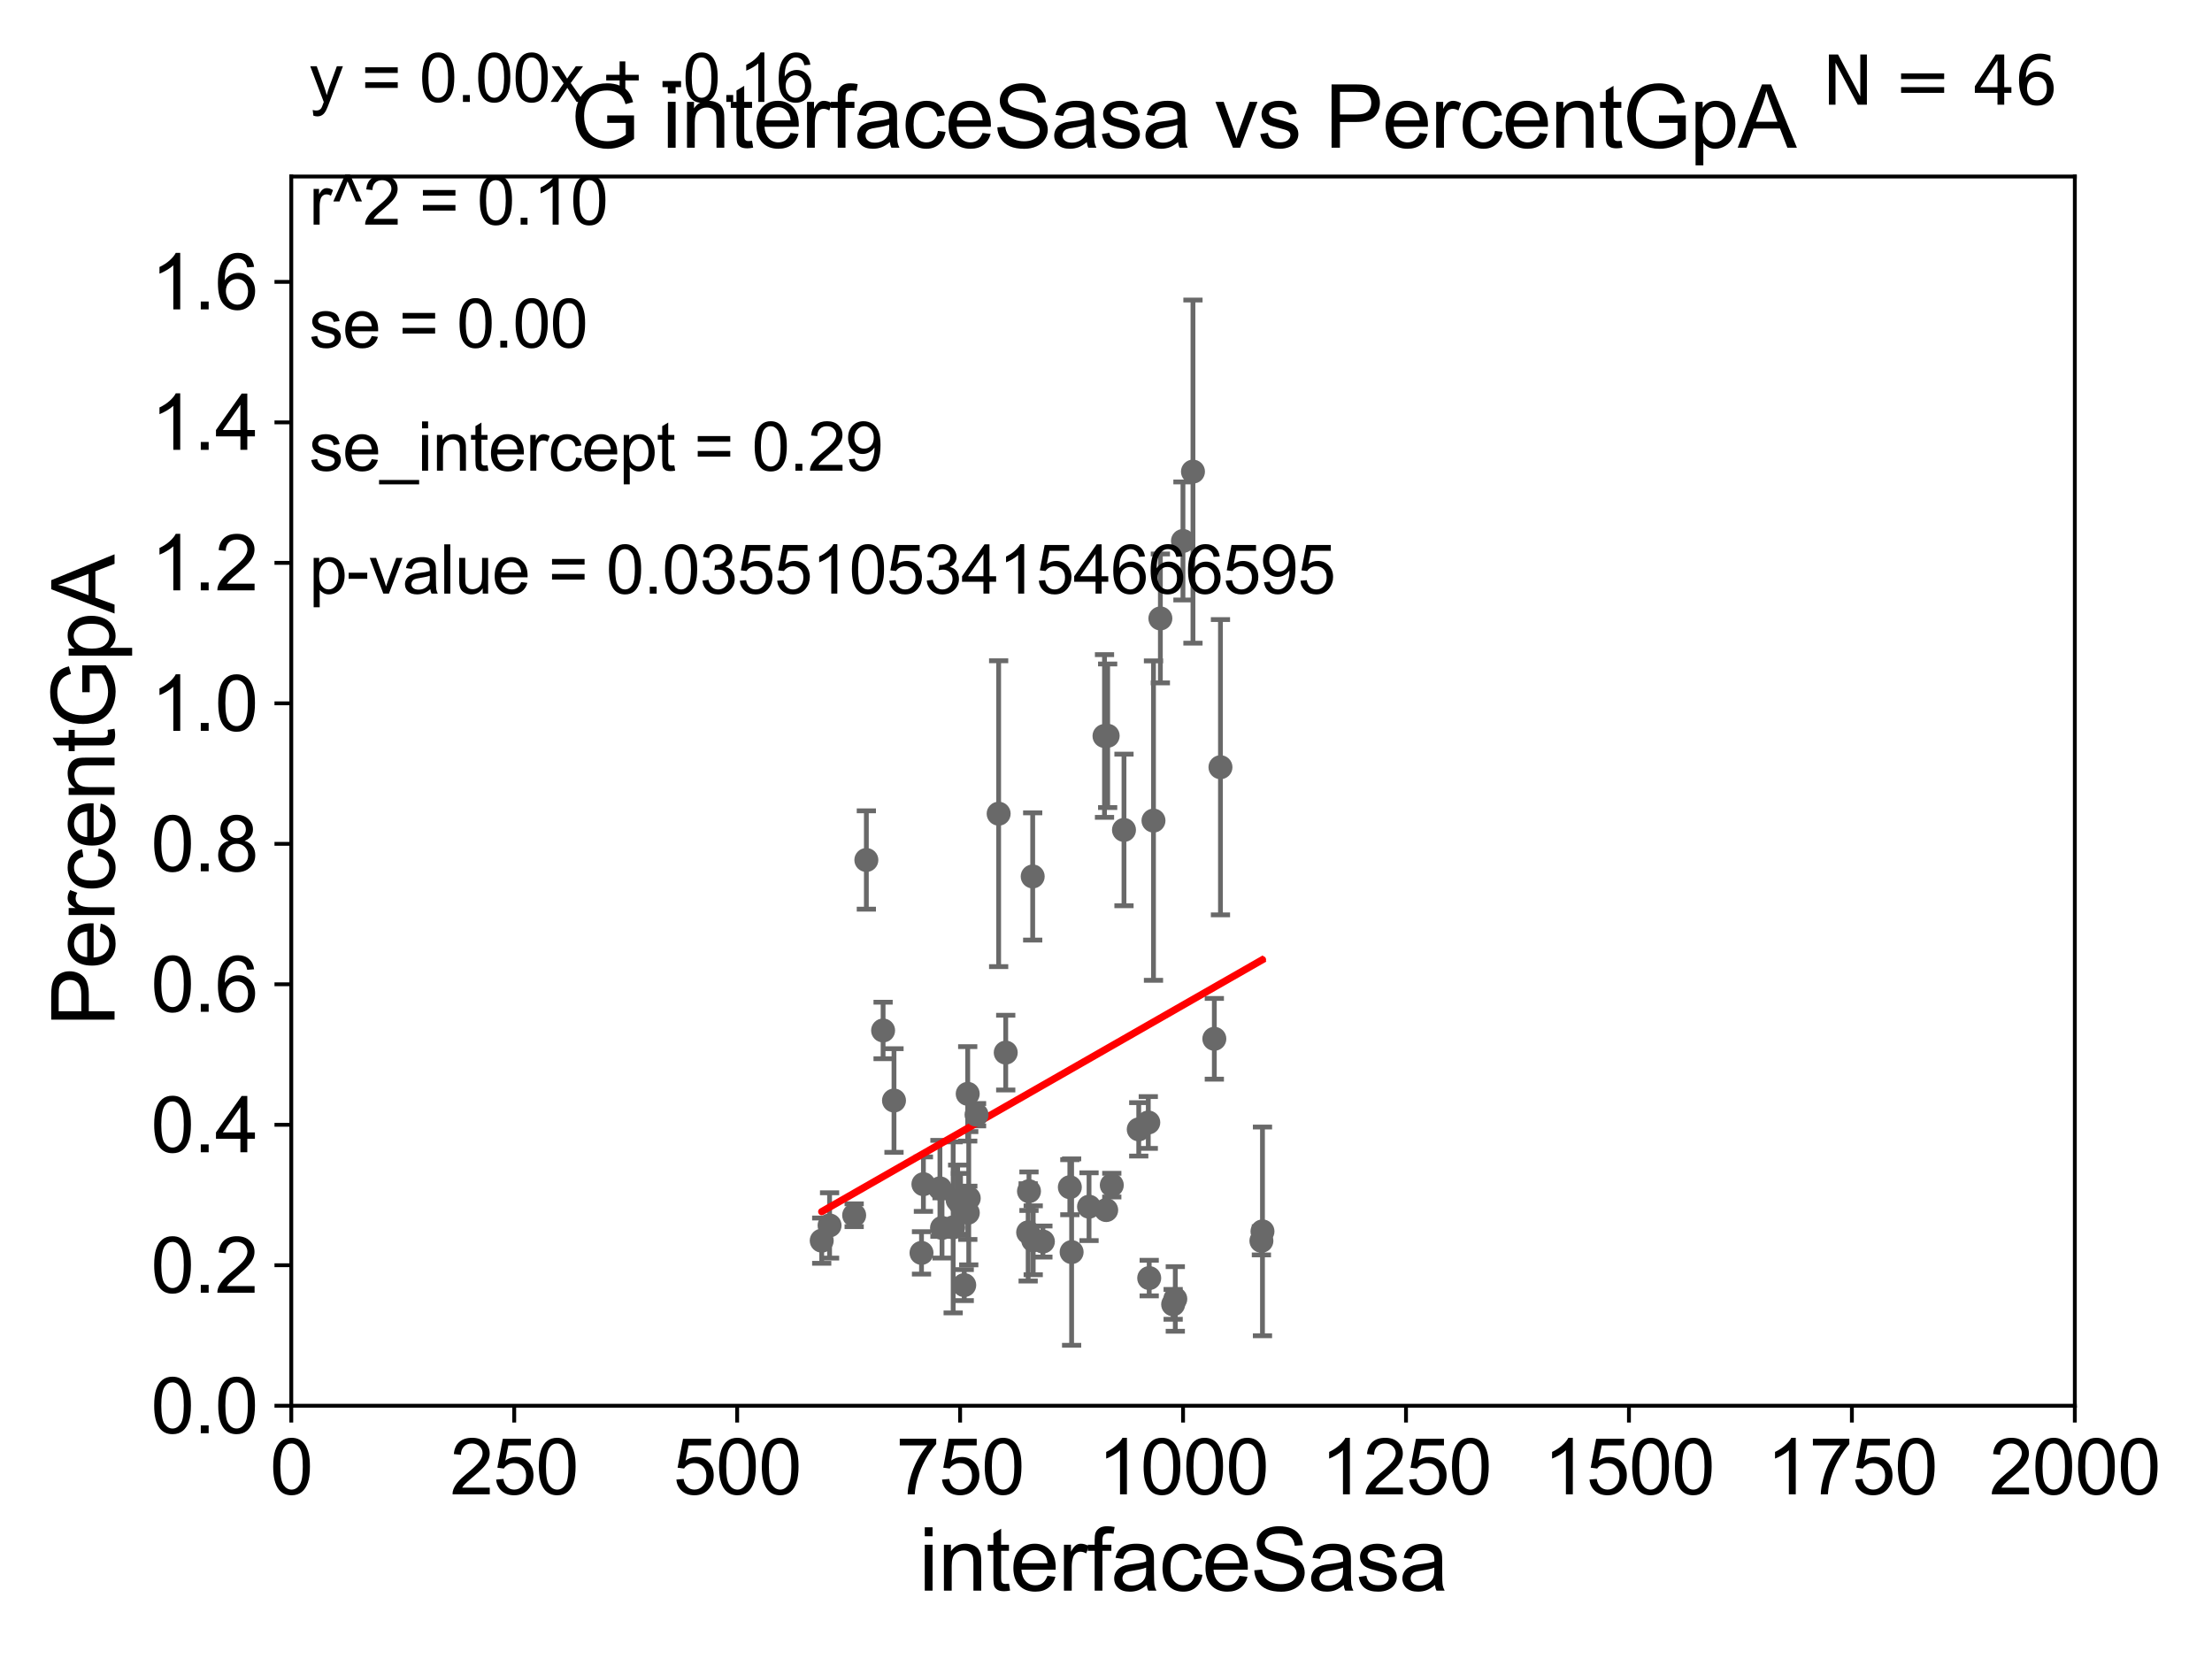 <?xml version="1.0" encoding="utf-8" standalone="no"?>
<!DOCTYPE svg PUBLIC "-//W3C//DTD SVG 1.1//EN"
  "http://www.w3.org/Graphics/SVG/1.1/DTD/svg11.dtd">
<svg xmlns:xlink="http://www.w3.org/1999/xlink" width="460.8pt" height="345.6pt" viewBox="0 0 460.8 345.6" xmlns="http://www.w3.org/2000/svg" version="1.1">
 <defs>
  <style type="text/css">*{stroke-linejoin: round; stroke-linecap: butt}</style>
 </defs>
 <g id="figure_1">
  <g id="patch_1">
   <path d="M 0 345.6 
L 460.8 345.6 
L 460.8 0 
L 0 0 
z
" style="fill: #ffffff"/>
  </g>
  <g id="axes_1">
   <g id="patch_2">
    <path d="M 60.68 292.84 
L 432.225 292.84 
L 432.225 36.775 
L 60.68 36.775 
z
" style="fill: #ffffff"/>
   </g>
   <g id="PathCollection_1">
    <defs>
     <path id="m3431f82ba5" d="M 0 1.118 
C 0.297 1.118 0.581 1 0.791 0.791 
C 1 0.581 1.118 0.297 1.118 0 
C 1.118 -0.297 1 -0.581 0.791 -0.791 
C 0.581 -1 0.297 -1.118 0 -1.118 
C -0.297 -1.118 -0.581 -1 -0.791 -0.791 
C -1 -0.581 -1.118 -0.297 -1.118 0 
C -1.118 0.297 -1 0.581 -0.791 0.791 
C -0.581 1 -0.297 1.118 0 1.118 
z
" style="stroke: #696969"/>
    </defs>
    <g clip-path="url(#pcb3e2bc72f)">
     <use xlink:href="#m3431f82ba5" x="262.774" y="258.487" style="fill: #696969; stroke: #696969"/>
     <use xlink:href="#m3431f82ba5" x="191.967" y="261.002" style="fill: #696969; stroke: #696969"/>
     <use xlink:href="#m3431f82ba5" x="240.292" y="170.946" style="fill: #696969; stroke: #696969"/>
     <use xlink:href="#m3431f82ba5" x="183.966" y="214.664" style="fill: #696969; stroke: #696969"/>
     <use xlink:href="#m3431f82ba5" x="244.39" y="271.722" style="fill: #696969; stroke: #696969"/>
     <use xlink:href="#m3431f82ba5" x="209.512" y="219.277" style="fill: #696969; stroke: #696969"/>
     <use xlink:href="#m3431f82ba5" x="186.236" y="229.259" style="fill: #696969; stroke: #696969"/>
     <use xlink:href="#m3431f82ba5" x="262.997" y="256.522" style="fill: #696969; stroke: #696969"/>
     <use xlink:href="#m3431f82ba5" x="246.432" y="112.694" style="fill: #696969; stroke: #696969"/>
     <use xlink:href="#m3431f82ba5" x="196.242" y="255.803" style="fill: #696969; stroke: #696969"/>
     <use xlink:href="#m3431f82ba5" x="214.357" y="248.15" style="fill: #696969; stroke: #696969"/>
     <use xlink:href="#m3431f82ba5" x="237.221" y="235.267" style="fill: #696969; stroke: #696969"/>
     <use xlink:href="#m3431f82ba5" x="234.147" y="172.893" style="fill: #696969; stroke: #696969"/>
     <use xlink:href="#m3431f82ba5" x="198.562" y="255.685" style="fill: #696969; stroke: #696969"/>
     <use xlink:href="#m3431f82ba5" x="201.592" y="227.866" style="fill: #696969; stroke: #696969"/>
     <use xlink:href="#m3431f82ba5" x="222.867" y="247.319" style="fill: #696969; stroke: #696969"/>
     <use xlink:href="#m3431f82ba5" x="231.607" y="246.885" style="fill: #696969; stroke: #696969"/>
     <use xlink:href="#m3431f82ba5" x="254.244" y="159.824" style="fill: #696969; stroke: #696969"/>
     <use xlink:href="#m3431f82ba5" x="201.808" y="249.613" style="fill: #696969; stroke: #696969"/>
     <use xlink:href="#m3431f82ba5" x="200.868" y="267.707" style="fill: #696969; stroke: #696969"/>
     <use xlink:href="#m3431f82ba5" x="192.363" y="246.685" style="fill: #696969; stroke: #696969"/>
     <use xlink:href="#m3431f82ba5" x="203.433" y="232.212" style="fill: #696969; stroke: #696969"/>
     <use xlink:href="#m3431f82ba5" x="208.038" y="169.507" style="fill: #696969; stroke: #696969"/>
     <use xlink:href="#m3431f82ba5" x="195.807" y="247.556" style="fill: #696969; stroke: #696969"/>
     <use xlink:href="#m3431f82ba5" x="177.938" y="253.157" style="fill: #696969; stroke: #696969"/>
     <use xlink:href="#m3431f82ba5" x="172.816" y="255.283" style="fill: #696969; stroke: #696969"/>
     <use xlink:href="#m3431f82ba5" x="230.441" y="252.081" style="fill: #696969; stroke: #696969"/>
     <use xlink:href="#m3431f82ba5" x="199.497" y="250.009" style="fill: #696969; stroke: #696969"/>
     <use xlink:href="#m3431f82ba5" x="201.611" y="252.65" style="fill: #696969; stroke: #696969"/>
     <use xlink:href="#m3431f82ba5" x="230.088" y="153.321" style="fill: #696969; stroke: #696969"/>
     <use xlink:href="#m3431f82ba5" x="239.209" y="233.836" style="fill: #696969; stroke: #696969"/>
     <use xlink:href="#m3431f82ba5" x="171.179" y="258.452" style="fill: #696969; stroke: #696969"/>
     <use xlink:href="#m3431f82ba5" x="226.867" y="251.376" style="fill: #696969; stroke: #696969"/>
     <use xlink:href="#m3431f82ba5" x="244.836" y="270.59" style="fill: #696969; stroke: #696969"/>
     <use xlink:href="#m3431f82ba5" x="215.129" y="182.58" style="fill: #696969; stroke: #696969"/>
     <use xlink:href="#m3431f82ba5" x="230.745" y="153.276" style="fill: #696969; stroke: #696969"/>
     <use xlink:href="#m3431f82ba5" x="223.238" y="260.834" style="fill: #696969; stroke: #696969"/>
     <use xlink:href="#m3431f82ba5" x="180.477" y="179.153" style="fill: #696969; stroke: #696969"/>
     <use xlink:href="#m3431f82ba5" x="214.184" y="256.723" style="fill: #696969; stroke: #696969"/>
     <use xlink:href="#m3431f82ba5" x="217.253" y="258.634" style="fill: #696969; stroke: #696969"/>
     <use xlink:href="#m3431f82ba5" x="200.093" y="250.776" style="fill: #696969; stroke: #696969"/>
     <use xlink:href="#m3431f82ba5" x="239.401" y="266.248" style="fill: #696969; stroke: #696969"/>
     <use xlink:href="#m3431f82ba5" x="252.968" y="216.4" style="fill: #696969; stroke: #696969"/>
     <use xlink:href="#m3431f82ba5" x="215.237" y="258.374" style="fill: #696969; stroke: #696969"/>
     <use xlink:href="#m3431f82ba5" x="248.516" y="98.244" style="fill: #696969; stroke: #696969"/>
     <use xlink:href="#m3431f82ba5" x="241.726" y="128.83" style="fill: #696969; stroke: #696969"/>
    </g>
   </g>
   <g id="matplotlib.axis_1">
    <g id="xtick_1">
     <g id="line2d_1">
      <defs>
       <path id="m16a7e435d5" d="M 0 0 
L 0 3.5 
" style="stroke: #000000; stroke-width: 0.8"/>
      </defs>
      <g>
       <use xlink:href="#m16a7e435d5" x="60.68" y="292.84" style="stroke: #000000; stroke-width: 0.8"/>
      </g>
     </g>
     <g id="text_1">
      <!-- 0 -->
      <g transform="translate(56.231 311.293)scale(0.16 -0.16)">
       <defs>
        <path id="ArialMT-30" d="M 266 2259 
Q 266 3072 433 3567 
Q 600 4063 929 4331 
Q 1259 4600 1759 4600 
Q 2128 4600 2406 4451 
Q 2684 4303 2865 4023 
Q 3047 3744 3150 3342 
Q 3253 2941 3253 2259 
Q 3253 1453 3087 958 
Q 2922 463 2592 192 
Q 2263 -78 1759 -78 
Q 1097 -78 719 397 
Q 266 969 266 2259 
z
M 844 2259 
Q 844 1131 1108 757 
Q 1372 384 1759 384 
Q 2147 384 2411 759 
Q 2675 1134 2675 2259 
Q 2675 3391 2411 3762 
Q 2147 4134 1753 4134 
Q 1366 4134 1134 3806 
Q 844 3388 844 2259 
z
" transform="scale(0.016)"/>
       </defs>
       <use xlink:href="#ArialMT-30"/>
      </g>
     </g>
    </g>
    <g id="xtick_2">
     <g id="line2d_2">
      <g>
       <use xlink:href="#m16a7e435d5" x="107.123" y="292.84" style="stroke: #000000; stroke-width: 0.8"/>
      </g>
     </g>
     <g id="text_2">
      <!-- 250 -->
      <g transform="translate(93.777 311.293)scale(0.16 -0.16)">
       <defs>
        <path id="ArialMT-32" d="M 3222 541 
L 3222 0 
L 194 0 
Q 188 203 259 391 
Q 375 700 629 1000 
Q 884 1300 1366 1694 
Q 2113 2306 2375 2664 
Q 2638 3022 2638 3341 
Q 2638 3675 2398 3904 
Q 2159 4134 1775 4134 
Q 1369 4134 1125 3890 
Q 881 3647 878 3216 
L 300 3275 
Q 359 3922 746 4261 
Q 1134 4600 1788 4600 
Q 2447 4600 2831 4234 
Q 3216 3869 3216 3328 
Q 3216 3053 3103 2787 
Q 2991 2522 2730 2228 
Q 2469 1934 1863 1422 
Q 1356 997 1212 845 
Q 1069 694 975 541 
L 3222 541 
z
" transform="scale(0.016)"/>
        <path id="ArialMT-35" d="M 266 1200 
L 856 1250 
Q 922 819 1161 601 
Q 1400 384 1738 384 
Q 2144 384 2425 690 
Q 2706 997 2706 1503 
Q 2706 1984 2436 2262 
Q 2166 2541 1728 2541 
Q 1456 2541 1237 2417 
Q 1019 2294 894 2097 
L 366 2166 
L 809 4519 
L 3088 4519 
L 3088 3981 
L 1259 3981 
L 1013 2750 
Q 1425 3038 1878 3038 
Q 2478 3038 2890 2622 
Q 3303 2206 3303 1553 
Q 3303 931 2941 478 
Q 2500 -78 1738 -78 
Q 1113 -78 717 272 
Q 322 622 266 1200 
z
" transform="scale(0.016)"/>
       </defs>
       <use xlink:href="#ArialMT-32"/>
       <use xlink:href="#ArialMT-35" x="55.615"/>
       <use xlink:href="#ArialMT-30" x="111.23"/>
      </g>
     </g>
    </g>
    <g id="xtick_3">
     <g id="line2d_3">
      <g>
       <use xlink:href="#m16a7e435d5" x="153.566" y="292.84" style="stroke: #000000; stroke-width: 0.8"/>
      </g>
     </g>
     <g id="text_3">
      <!-- 500 -->
      <g transform="translate(140.22 311.293)scale(0.16 -0.16)">
       <use xlink:href="#ArialMT-35"/>
       <use xlink:href="#ArialMT-30" x="55.615"/>
       <use xlink:href="#ArialMT-30" x="111.23"/>
      </g>
     </g>
    </g>
    <g id="xtick_4">
     <g id="line2d_4">
      <g>
       <use xlink:href="#m16a7e435d5" x="200.009" y="292.84" style="stroke: #000000; stroke-width: 0.8"/>
      </g>
     </g>
     <g id="text_4">
      <!-- 750 -->
      <g transform="translate(186.663 311.293)scale(0.16 -0.16)">
       <defs>
        <path id="ArialMT-37" d="M 303 3981 
L 303 4522 
L 3269 4522 
L 3269 4084 
Q 2831 3619 2401 2847 
Q 1972 2075 1738 1259 
Q 1569 684 1522 0 
L 944 0 
Q 953 541 1156 1306 
Q 1359 2072 1739 2783 
Q 2119 3494 2547 3981 
L 303 3981 
z
" transform="scale(0.016)"/>
       </defs>
       <use xlink:href="#ArialMT-37"/>
       <use xlink:href="#ArialMT-35" x="55.615"/>
       <use xlink:href="#ArialMT-30" x="111.23"/>
      </g>
     </g>
    </g>
    <g id="xtick_5">
     <g id="line2d_5">
      <g>
       <use xlink:href="#m16a7e435d5" x="246.452" y="292.84" style="stroke: #000000; stroke-width: 0.8"/>
      </g>
     </g>
     <g id="text_5">
      <!-- 1000 -->
      <g transform="translate(228.657 311.293)scale(0.16 -0.16)">
       <defs>
        <path id="ArialMT-31" d="M 2384 0 
L 1822 0 
L 1822 3584 
Q 1619 3391 1289 3197 
Q 959 3003 697 2906 
L 697 3450 
Q 1169 3672 1522 3987 
Q 1875 4303 2022 4600 
L 2384 4600 
L 2384 0 
z
" transform="scale(0.016)"/>
       </defs>
       <use xlink:href="#ArialMT-31"/>
       <use xlink:href="#ArialMT-30" x="55.615"/>
       <use xlink:href="#ArialMT-30" x="111.23"/>
       <use xlink:href="#ArialMT-30" x="166.846"/>
      </g>
     </g>
    </g>
    <g id="xtick_6">
     <g id="line2d_6">
      <g>
       <use xlink:href="#m16a7e435d5" x="292.896" y="292.84" style="stroke: #000000; stroke-width: 0.8"/>
      </g>
     </g>
     <g id="text_6">
      <!-- 1250 -->
      <g transform="translate(275.101 311.293)scale(0.16 -0.16)">
       <use xlink:href="#ArialMT-31"/>
       <use xlink:href="#ArialMT-32" x="55.615"/>
       <use xlink:href="#ArialMT-35" x="111.23"/>
       <use xlink:href="#ArialMT-30" x="166.846"/>
      </g>
     </g>
    </g>
    <g id="xtick_7">
     <g id="line2d_7">
      <g>
       <use xlink:href="#m16a7e435d5" x="339.339" y="292.84" style="stroke: #000000; stroke-width: 0.8"/>
      </g>
     </g>
     <g id="text_7">
      <!-- 1500 -->
      <g transform="translate(321.544 311.293)scale(0.16 -0.16)">
       <use xlink:href="#ArialMT-31"/>
       <use xlink:href="#ArialMT-35" x="55.615"/>
       <use xlink:href="#ArialMT-30" x="111.23"/>
       <use xlink:href="#ArialMT-30" x="166.846"/>
      </g>
     </g>
    </g>
    <g id="xtick_8">
     <g id="line2d_8">
      <g>
       <use xlink:href="#m16a7e435d5" x="385.782" y="292.84" style="stroke: #000000; stroke-width: 0.8"/>
      </g>
     </g>
     <g id="text_8">
      <!-- 1750 -->
      <g transform="translate(367.987 311.293)scale(0.16 -0.16)">
       <use xlink:href="#ArialMT-31"/>
       <use xlink:href="#ArialMT-37" x="55.615"/>
       <use xlink:href="#ArialMT-35" x="111.23"/>
       <use xlink:href="#ArialMT-30" x="166.846"/>
      </g>
     </g>
    </g>
    <g id="xtick_9">
     <g id="line2d_9">
      <g>
       <use xlink:href="#m16a7e435d5" x="432.225" y="292.84" style="stroke: #000000; stroke-width: 0.8"/>
      </g>
     </g>
     <g id="text_9">
      <!-- 2000 -->
      <g transform="translate(414.43 311.293)scale(0.16 -0.16)">
       <use xlink:href="#ArialMT-32"/>
       <use xlink:href="#ArialMT-30" x="55.615"/>
       <use xlink:href="#ArialMT-30" x="111.23"/>
       <use xlink:href="#ArialMT-30" x="166.846"/>
      </g>
     </g>
    </g>
    <g id="text_10">
     <!-- interfaceSasa -->
     <g transform="translate(191.423 331.357)scale(0.18 -0.18)">
      <defs>
       <path id="ArialMT-69" d="M 425 3934 
L 425 4581 
L 988 4581 
L 988 3934 
L 425 3934 
z
M 425 0 
L 425 3319 
L 988 3319 
L 988 0 
L 425 0 
z
" transform="scale(0.016)"/>
       <path id="ArialMT-6e" d="M 422 0 
L 422 3319 
L 928 3319 
L 928 2847 
Q 1294 3394 1984 3394 
Q 2284 3394 2536 3286 
Q 2788 3178 2913 3003 
Q 3038 2828 3088 2588 
Q 3119 2431 3119 2041 
L 3119 0 
L 2556 0 
L 2556 2019 
Q 2556 2363 2490 2533 
Q 2425 2703 2258 2804 
Q 2091 2906 1866 2906 
Q 1506 2906 1245 2678 
Q 984 2450 984 1813 
L 984 0 
L 422 0 
z
" transform="scale(0.016)"/>
       <path id="ArialMT-74" d="M 1650 503 
L 1731 6 
Q 1494 -44 1306 -44 
Q 1000 -44 831 53 
Q 663 150 594 308 
Q 525 466 525 972 
L 525 2881 
L 113 2881 
L 113 3319 
L 525 3319 
L 525 4141 
L 1084 4478 
L 1084 3319 
L 1650 3319 
L 1650 2881 
L 1084 2881 
L 1084 941 
Q 1084 700 1114 631 
Q 1144 563 1211 522 
Q 1278 481 1403 481 
Q 1497 481 1650 503 
z
" transform="scale(0.016)"/>
       <path id="ArialMT-65" d="M 2694 1069 
L 3275 997 
Q 3138 488 2766 206 
Q 2394 -75 1816 -75 
Q 1088 -75 661 373 
Q 234 822 234 1631 
Q 234 2469 665 2931 
Q 1097 3394 1784 3394 
Q 2450 3394 2872 2941 
Q 3294 2488 3294 1666 
Q 3294 1616 3291 1516 
L 816 1516 
Q 847 969 1125 678 
Q 1403 388 1819 388 
Q 2128 388 2347 550 
Q 2566 713 2694 1069 
z
M 847 1978 
L 2700 1978 
Q 2663 2397 2488 2606 
Q 2219 2931 1791 2931 
Q 1403 2931 1139 2672 
Q 875 2413 847 1978 
z
" transform="scale(0.016)"/>
       <path id="ArialMT-72" d="M 416 0 
L 416 3319 
L 922 3319 
L 922 2816 
Q 1116 3169 1280 3281 
Q 1444 3394 1641 3394 
Q 1925 3394 2219 3213 
L 2025 2691 
Q 1819 2813 1613 2813 
Q 1428 2813 1281 2702 
Q 1134 2591 1072 2394 
Q 978 2094 978 1738 
L 978 0 
L 416 0 
z
" transform="scale(0.016)"/>
       <path id="ArialMT-66" d="M 556 0 
L 556 2881 
L 59 2881 
L 59 3319 
L 556 3319 
L 556 3672 
Q 556 4006 616 4169 
Q 697 4388 901 4523 
Q 1106 4659 1475 4659 
Q 1713 4659 2000 4603 
L 1916 4113 
Q 1741 4144 1584 4144 
Q 1328 4144 1222 4034 
Q 1116 3925 1116 3625 
L 1116 3319 
L 1763 3319 
L 1763 2881 
L 1116 2881 
L 1116 0 
L 556 0 
z
" transform="scale(0.016)"/>
       <path id="ArialMT-61" d="M 2588 409 
Q 2275 144 1986 34 
Q 1697 -75 1366 -75 
Q 819 -75 525 192 
Q 231 459 231 875 
Q 231 1119 342 1320 
Q 453 1522 633 1644 
Q 813 1766 1038 1828 
Q 1203 1872 1538 1913 
Q 2219 1994 2541 2106 
Q 2544 2222 2544 2253 
Q 2544 2597 2384 2738 
Q 2169 2928 1744 2928 
Q 1347 2928 1158 2789 
Q 969 2650 878 2297 
L 328 2372 
Q 403 2725 575 2942 
Q 747 3159 1072 3276 
Q 1397 3394 1825 3394 
Q 2250 3394 2515 3294 
Q 2781 3194 2906 3042 
Q 3031 2891 3081 2659 
Q 3109 2516 3109 2141 
L 3109 1391 
Q 3109 606 3145 398 
Q 3181 191 3288 0 
L 2700 0 
Q 2613 175 2588 409 
z
M 2541 1666 
Q 2234 1541 1622 1453 
Q 1275 1403 1131 1340 
Q 988 1278 909 1158 
Q 831 1038 831 891 
Q 831 666 1001 516 
Q 1172 366 1500 366 
Q 1825 366 2078 508 
Q 2331 650 2450 897 
Q 2541 1088 2541 1459 
L 2541 1666 
z
" transform="scale(0.016)"/>
       <path id="ArialMT-63" d="M 2588 1216 
L 3141 1144 
Q 3050 572 2676 248 
Q 2303 -75 1759 -75 
Q 1078 -75 664 370 
Q 250 816 250 1647 
Q 250 2184 428 2587 
Q 606 2991 970 3192 
Q 1334 3394 1763 3394 
Q 2303 3394 2647 3120 
Q 2991 2847 3088 2344 
L 2541 2259 
Q 2463 2594 2264 2762 
Q 2066 2931 1784 2931 
Q 1359 2931 1093 2626 
Q 828 2322 828 1663 
Q 828 994 1084 691 
Q 1341 388 1753 388 
Q 2084 388 2306 591 
Q 2528 794 2588 1216 
z
" transform="scale(0.016)"/>
       <path id="ArialMT-53" d="M 288 1472 
L 859 1522 
Q 900 1178 1048 958 
Q 1197 738 1509 602 
Q 1822 466 2213 466 
Q 2559 466 2825 569 
Q 3091 672 3220 851 
Q 3350 1031 3350 1244 
Q 3350 1459 3225 1620 
Q 3100 1781 2813 1891 
Q 2628 1963 1997 2114 
Q 1366 2266 1113 2400 
Q 784 2572 623 2826 
Q 463 3081 463 3397 
Q 463 3744 659 4045 
Q 856 4347 1234 4503 
Q 1613 4659 2075 4659 
Q 2584 4659 2973 4495 
Q 3363 4331 3572 4012 
Q 3781 3694 3797 3291 
L 3216 3247 
Q 3169 3681 2898 3903 
Q 2628 4125 2100 4125 
Q 1550 4125 1298 3923 
Q 1047 3722 1047 3438 
Q 1047 3191 1225 3031 
Q 1400 2872 2139 2705 
Q 2878 2538 3153 2413 
Q 3553 2228 3743 1945 
Q 3934 1663 3934 1294 
Q 3934 928 3725 604 
Q 3516 281 3123 101 
Q 2731 -78 2241 -78 
Q 1619 -78 1198 103 
Q 778 284 539 648 
Q 300 1013 288 1472 
z
" transform="scale(0.016)"/>
       <path id="ArialMT-73" d="M 197 991 
L 753 1078 
Q 800 744 1014 566 
Q 1228 388 1613 388 
Q 2000 388 2187 545 
Q 2375 703 2375 916 
Q 2375 1106 2209 1216 
Q 2094 1291 1634 1406 
Q 1016 1563 777 1677 
Q 538 1791 414 1992 
Q 291 2194 291 2438 
Q 291 2659 392 2848 
Q 494 3038 669 3163 
Q 800 3259 1026 3326 
Q 1253 3394 1513 3394 
Q 1903 3394 2198 3281 
Q 2494 3169 2634 2976 
Q 2775 2784 2828 2463 
L 2278 2388 
Q 2241 2644 2061 2787 
Q 1881 2931 1553 2931 
Q 1166 2931 1000 2803 
Q 834 2675 834 2503 
Q 834 2394 903 2306 
Q 972 2216 1119 2156 
Q 1203 2125 1616 2013 
Q 2213 1853 2448 1751 
Q 2684 1650 2818 1456 
Q 2953 1263 2953 975 
Q 2953 694 2789 445 
Q 2625 197 2315 61 
Q 2006 -75 1616 -75 
Q 969 -75 630 194 
Q 291 463 197 991 
z
" transform="scale(0.016)"/>
      </defs>
      <use xlink:href="#ArialMT-69"/>
      <use xlink:href="#ArialMT-6e" x="22.217"/>
      <use xlink:href="#ArialMT-74" x="77.832"/>
      <use xlink:href="#ArialMT-65" x="105.615"/>
      <use xlink:href="#ArialMT-72" x="161.23"/>
      <use xlink:href="#ArialMT-66" x="194.531"/>
      <use xlink:href="#ArialMT-61" x="222.314"/>
      <use xlink:href="#ArialMT-63" x="277.93"/>
      <use xlink:href="#ArialMT-65" x="327.93"/>
      <use xlink:href="#ArialMT-53" x="383.545"/>
      <use xlink:href="#ArialMT-61" x="450.244"/>
      <use xlink:href="#ArialMT-73" x="505.859"/>
      <use xlink:href="#ArialMT-61" x="555.859"/>
     </g>
    </g>
   </g>
   <g id="matplotlib.axis_2">
    <g id="ytick_1">
     <g id="line2d_10">
      <defs>
       <path id="m4d44d466fb" d="M 0 0 
L -3.5 0 
" style="stroke: #000000; stroke-width: 0.8"/>
      </defs>
      <g>
       <use xlink:href="#m4d44d466fb" x="60.68" y="292.84" style="stroke: #000000; stroke-width: 0.8"/>
      </g>
     </g>
     <g id="text_11">
      <!-- 0.0 -->
      <g transform="translate(31.44 298.566)scale(0.16 -0.16)">
       <defs>
        <path id="ArialMT-2e" d="M 581 0 
L 581 641 
L 1222 641 
L 1222 0 
L 581 0 
z
" transform="scale(0.016)"/>
       </defs>
       <use xlink:href="#ArialMT-30"/>
       <use xlink:href="#ArialMT-2e" x="55.615"/>
       <use xlink:href="#ArialMT-30" x="83.398"/>
      </g>
     </g>
    </g>
    <g id="ytick_2">
     <g id="line2d_11">
      <g>
       <use xlink:href="#m4d44d466fb" x="60.68" y="263.575" style="stroke: #000000; stroke-width: 0.8"/>
      </g>
     </g>
     <g id="text_12">
      <!-- 0.2 -->
      <g transform="translate(31.44 269.302)scale(0.16 -0.16)">
       <use xlink:href="#ArialMT-30"/>
       <use xlink:href="#ArialMT-2e" x="55.615"/>
       <use xlink:href="#ArialMT-32" x="83.398"/>
      </g>
     </g>
    </g>
    <g id="ytick_3">
     <g id="line2d_12">
      <g>
       <use xlink:href="#m4d44d466fb" x="60.68" y="234.311" style="stroke: #000000; stroke-width: 0.8"/>
      </g>
     </g>
     <g id="text_13">
      <!-- 0.4 -->
      <g transform="translate(31.44 240.037)scale(0.16 -0.16)">
       <defs>
        <path id="ArialMT-34" d="M 2069 0 
L 2069 1097 
L 81 1097 
L 81 1613 
L 2172 4581 
L 2631 4581 
L 2631 1613 
L 3250 1613 
L 3250 1097 
L 2631 1097 
L 2631 0 
L 2069 0 
z
M 2069 1613 
L 2069 3678 
L 634 1613 
L 2069 1613 
z
" transform="scale(0.016)"/>
       </defs>
       <use xlink:href="#ArialMT-30"/>
       <use xlink:href="#ArialMT-2e" x="55.615"/>
       <use xlink:href="#ArialMT-34" x="83.398"/>
      </g>
     </g>
    </g>
    <g id="ytick_4">
     <g id="line2d_13">
      <g>
       <use xlink:href="#m4d44d466fb" x="60.68" y="205.046" style="stroke: #000000; stroke-width: 0.8"/>
      </g>
     </g>
     <g id="text_14">
      <!-- 0.6 -->
      <g transform="translate(31.44 210.772)scale(0.16 -0.16)">
       <defs>
        <path id="ArialMT-36" d="M 3184 3459 
L 2625 3416 
Q 2550 3747 2413 3897 
Q 2184 4138 1850 4138 
Q 1581 4138 1378 3988 
Q 1113 3794 959 3422 
Q 806 3050 800 2363 
Q 1003 2672 1297 2822 
Q 1591 2972 1913 2972 
Q 2475 2972 2870 2558 
Q 3266 2144 3266 1488 
Q 3266 1056 3080 686 
Q 2894 316 2569 119 
Q 2244 -78 1831 -78 
Q 1128 -78 684 439 
Q 241 956 241 2144 
Q 241 3472 731 4075 
Q 1159 4600 1884 4600 
Q 2425 4600 2770 4297 
Q 3116 3994 3184 3459 
z
M 888 1484 
Q 888 1194 1011 928 
Q 1134 663 1356 523 
Q 1578 384 1822 384 
Q 2178 384 2434 671 
Q 2691 959 2691 1453 
Q 2691 1928 2437 2201 
Q 2184 2475 1800 2475 
Q 1419 2475 1153 2201 
Q 888 1928 888 1484 
z
" transform="scale(0.016)"/>
       </defs>
       <use xlink:href="#ArialMT-30"/>
       <use xlink:href="#ArialMT-2e" x="55.615"/>
       <use xlink:href="#ArialMT-36" x="83.398"/>
      </g>
     </g>
    </g>
    <g id="ytick_5">
     <g id="line2d_14">
      <g>
       <use xlink:href="#m4d44d466fb" x="60.68" y="175.782" style="stroke: #000000; stroke-width: 0.8"/>
      </g>
     </g>
     <g id="text_15">
      <!-- 0.8 -->
      <g transform="translate(31.44 181.508)scale(0.16 -0.16)">
       <defs>
        <path id="ArialMT-38" d="M 1131 2484 
Q 781 2613 612 2850 
Q 444 3088 444 3419 
Q 444 3919 803 4259 
Q 1163 4600 1759 4600 
Q 2359 4600 2725 4251 
Q 3091 3903 3091 3403 
Q 3091 3084 2923 2848 
Q 2756 2613 2416 2484 
Q 2838 2347 3058 2040 
Q 3278 1734 3278 1309 
Q 3278 722 2862 322 
Q 2447 -78 1769 -78 
Q 1091 -78 675 323 
Q 259 725 259 1325 
Q 259 1772 486 2073 
Q 713 2375 1131 2484 
z
M 1019 3438 
Q 1019 3113 1228 2906 
Q 1438 2700 1772 2700 
Q 2097 2700 2305 2904 
Q 2513 3109 2513 3406 
Q 2513 3716 2298 3927 
Q 2084 4138 1766 4138 
Q 1444 4138 1231 3931 
Q 1019 3725 1019 3438 
z
M 838 1322 
Q 838 1081 952 856 
Q 1066 631 1291 507 
Q 1516 384 1775 384 
Q 2178 384 2440 643 
Q 2703 903 2703 1303 
Q 2703 1709 2433 1975 
Q 2163 2241 1756 2241 
Q 1359 2241 1098 1978 
Q 838 1716 838 1322 
z
" transform="scale(0.016)"/>
       </defs>
       <use xlink:href="#ArialMT-30"/>
       <use xlink:href="#ArialMT-2e" x="55.615"/>
       <use xlink:href="#ArialMT-38" x="83.398"/>
      </g>
     </g>
    </g>
    <g id="ytick_6">
     <g id="line2d_15">
      <g>
       <use xlink:href="#m4d44d466fb" x="60.68" y="146.517" style="stroke: #000000; stroke-width: 0.8"/>
      </g>
     </g>
     <g id="text_16">
      <!-- 1.0 -->
      <g transform="translate(31.44 152.243)scale(0.16 -0.16)">
       <use xlink:href="#ArialMT-31"/>
       <use xlink:href="#ArialMT-2e" x="55.615"/>
       <use xlink:href="#ArialMT-30" x="83.398"/>
      </g>
     </g>
    </g>
    <g id="ytick_7">
     <g id="line2d_16">
      <g>
       <use xlink:href="#m4d44d466fb" x="60.68" y="117.252" style="stroke: #000000; stroke-width: 0.8"/>
      </g>
     </g>
     <g id="text_17">
      <!-- 1.2 -->
      <g transform="translate(31.44 122.979)scale(0.16 -0.16)">
       <use xlink:href="#ArialMT-31"/>
       <use xlink:href="#ArialMT-2e" x="55.615"/>
       <use xlink:href="#ArialMT-32" x="83.398"/>
      </g>
     </g>
    </g>
    <g id="ytick_8">
     <g id="line2d_17">
      <g>
       <use xlink:href="#m4d44d466fb" x="60.68" y="87.988" style="stroke: #000000; stroke-width: 0.8"/>
      </g>
     </g>
     <g id="text_18">
      <!-- 1.4 -->
      <g transform="translate(31.44 93.714)scale(0.16 -0.16)">
       <use xlink:href="#ArialMT-31"/>
       <use xlink:href="#ArialMT-2e" x="55.615"/>
       <use xlink:href="#ArialMT-34" x="83.398"/>
      </g>
     </g>
    </g>
    <g id="ytick_9">
     <g id="line2d_18">
      <g>
       <use xlink:href="#m4d44d466fb" x="60.68" y="58.723" style="stroke: #000000; stroke-width: 0.8"/>
      </g>
     </g>
     <g id="text_19">
      <!-- 1.6 -->
      <g transform="translate(31.44 64.45)scale(0.16 -0.16)">
       <use xlink:href="#ArialMT-31"/>
       <use xlink:href="#ArialMT-2e" x="55.615"/>
       <use xlink:href="#ArialMT-36" x="83.398"/>
      </g>
     </g>
    </g>
    <g id="text_20">
     <!-- PercentGpA -->
     <g transform="translate(23.863 213.831)rotate(-90)scale(0.18 -0.18)">
      <defs>
       <path id="ArialMT-50" d="M 494 0 
L 494 4581 
L 2222 4581 
Q 2678 4581 2919 4538 
Q 3256 4481 3484 4323 
Q 3713 4166 3852 3881 
Q 3991 3597 3991 3256 
Q 3991 2672 3619 2267 
Q 3247 1863 2275 1863 
L 1100 1863 
L 1100 0 
L 494 0 
z
M 1100 2403 
L 2284 2403 
Q 2872 2403 3119 2622 
Q 3366 2841 3366 3238 
Q 3366 3525 3220 3729 
Q 3075 3934 2838 4000 
Q 2684 4041 2272 4041 
L 1100 4041 
L 1100 2403 
z
" transform="scale(0.016)"/>
       <path id="ArialMT-47" d="M 2638 1797 
L 2638 2334 
L 4578 2338 
L 4578 638 
Q 4131 281 3656 101 
Q 3181 -78 2681 -78 
Q 2006 -78 1454 211 
Q 903 500 622 1047 
Q 341 1594 341 2269 
Q 341 2938 620 3517 
Q 900 4097 1425 4378 
Q 1950 4659 2634 4659 
Q 3131 4659 3532 4498 
Q 3934 4338 4162 4050 
Q 4391 3763 4509 3300 
L 3963 3150 
Q 3859 3500 3706 3700 
Q 3553 3900 3268 4020 
Q 2984 4141 2638 4141 
Q 2222 4141 1919 4014 
Q 1616 3888 1430 3681 
Q 1244 3475 1141 3228 
Q 966 2803 966 2306 
Q 966 1694 1177 1281 
Q 1388 869 1791 669 
Q 2194 469 2647 469 
Q 3041 469 3416 620 
Q 3791 772 3984 944 
L 3984 1797 
L 2638 1797 
z
" transform="scale(0.016)"/>
       <path id="ArialMT-70" d="M 422 -1272 
L 422 3319 
L 934 3319 
L 934 2888 
Q 1116 3141 1344 3267 
Q 1572 3394 1897 3394 
Q 2322 3394 2647 3175 
Q 2972 2956 3137 2557 
Q 3303 2159 3303 1684 
Q 3303 1175 3120 767 
Q 2938 359 2589 142 
Q 2241 -75 1856 -75 
Q 1575 -75 1351 44 
Q 1128 163 984 344 
L 984 -1272 
L 422 -1272 
z
M 931 1641 
Q 931 1000 1190 694 
Q 1450 388 1819 388 
Q 2194 388 2461 705 
Q 2728 1022 2728 1688 
Q 2728 2322 2467 2637 
Q 2206 2953 1844 2953 
Q 1484 2953 1207 2617 
Q 931 2281 931 1641 
z
" transform="scale(0.016)"/>
       <path id="ArialMT-41" d="M -9 0 
L 1750 4581 
L 2403 4581 
L 4278 0 
L 3588 0 
L 3053 1388 
L 1138 1388 
L 634 0 
L -9 0 
z
M 1313 1881 
L 2866 1881 
L 2388 3150 
Q 2169 3728 2063 4100 
Q 1975 3659 1816 3225 
L 1313 1881 
z
" transform="scale(0.016)"/>
      </defs>
      <use xlink:href="#ArialMT-50"/>
      <use xlink:href="#ArialMT-65" x="66.699"/>
      <use xlink:href="#ArialMT-72" x="122.314"/>
      <use xlink:href="#ArialMT-63" x="155.615"/>
      <use xlink:href="#ArialMT-65" x="205.615"/>
      <use xlink:href="#ArialMT-6e" x="261.23"/>
      <use xlink:href="#ArialMT-74" x="316.846"/>
      <use xlink:href="#ArialMT-47" x="344.629"/>
      <use xlink:href="#ArialMT-70" x="422.412"/>
      <use xlink:href="#ArialMT-41" x="478.027"/>
     </g>
    </g>
   </g>
   <g id="LineCollection_1">
    <path d="M 262.774 261.421 
L 262.774 255.553 
" clip-path="url(#pcb3e2bc72f)" style="fill: none; stroke: #696969"/>
    <path d="M 191.967 265.417 
L 191.967 256.587 
" clip-path="url(#pcb3e2bc72f)" style="fill: none; stroke: #696969"/>
    <path d="M 240.292 204.216 
L 240.292 137.675 
" clip-path="url(#pcb3e2bc72f)" style="fill: none; stroke: #696969"/>
    <path d="M 183.966 220.552 
L 183.966 208.777 
" clip-path="url(#pcb3e2bc72f)" style="fill: none; stroke: #696969"/>
    <path d="M 244.39 274.828 
L 244.39 268.615 
" clip-path="url(#pcb3e2bc72f)" style="fill: none; stroke: #696969"/>
    <path d="M 209.512 227.063 
L 209.512 211.491 
" clip-path="url(#pcb3e2bc72f)" style="fill: none; stroke: #696969"/>
    <path d="M 186.236 240.051 
L 186.236 218.466 
" clip-path="url(#pcb3e2bc72f)" style="fill: none; stroke: #696969"/>
    <path d="M 262.997 278.265 
L 262.997 234.779 
" clip-path="url(#pcb3e2bc72f)" style="fill: none; stroke: #696969"/>
    <path d="M 246.432 124.987 
L 246.432 100.401 
" clip-path="url(#pcb3e2bc72f)" style="fill: none; stroke: #696969"/>
    <path d="M 196.242 262.07 
L 196.242 249.537 
" clip-path="url(#pcb3e2bc72f)" style="fill: none; stroke: #696969"/>
    <path d="M 214.357 252.161 
L 214.357 244.14 
" clip-path="url(#pcb3e2bc72f)" style="fill: none; stroke: #696969"/>
    <path d="M 237.221 240.826 
L 237.221 229.709 
" clip-path="url(#pcb3e2bc72f)" style="fill: none; stroke: #696969"/>
    <path d="M 234.147 188.684 
L 234.147 157.102 
" clip-path="url(#pcb3e2bc72f)" style="fill: none; stroke: #696969"/>
    <path d="M 198.562 273.5 
L 198.562 237.871 
" clip-path="url(#pcb3e2bc72f)" style="fill: none; stroke: #696969"/>
    <path d="M 201.592 237.702 
L 201.592 218.03 
" clip-path="url(#pcb3e2bc72f)" style="fill: none; stroke: #696969"/>
    <path d="M 222.867 253.048 
L 222.867 241.591 
" clip-path="url(#pcb3e2bc72f)" style="fill: none; stroke: #696969"/>
    <path d="M 231.607 249.355 
L 231.607 244.416 
" clip-path="url(#pcb3e2bc72f)" style="fill: none; stroke: #696969"/>
    <path d="M 254.244 190.579 
L 254.244 129.068 
" clip-path="url(#pcb3e2bc72f)" style="fill: none; stroke: #696969"/>
    <path d="M 201.808 263.493 
L 201.808 235.733 
" clip-path="url(#pcb3e2bc72f)" style="fill: none; stroke: #696969"/>
    <path d="M 200.868 270.937 
L 200.868 264.478 
" clip-path="url(#pcb3e2bc72f)" style="fill: none; stroke: #696969"/>
    <path d="M 192.363 252.356 
L 192.363 241.013 
" clip-path="url(#pcb3e2bc72f)" style="fill: none; stroke: #696969"/>
    <path d="M 203.433 234.539 
L 203.433 229.884 
" clip-path="url(#pcb3e2bc72f)" style="fill: none; stroke: #696969"/>
    <path d="M 208.038 201.362 
L 208.038 137.652 
" clip-path="url(#pcb3e2bc72f)" style="fill: none; stroke: #696969"/>
    <path d="M 195.807 257.55 
L 195.807 237.562 
" clip-path="url(#pcb3e2bc72f)" style="fill: none; stroke: #696969"/>
    <path d="M 177.938 255.535 
L 177.938 250.779 
" clip-path="url(#pcb3e2bc72f)" style="fill: none; stroke: #696969"/>
    <path d="M 172.816 262.089 
L 172.816 248.477 
" clip-path="url(#pcb3e2bc72f)" style="fill: none; stroke: #696969"/>
    <path d="M 230.441 253.009 
L 230.441 251.154 
" clip-path="url(#pcb3e2bc72f)" style="fill: none; stroke: #696969"/>
    <path d="M 199.497 257.312 
L 199.497 242.705 
" clip-path="url(#pcb3e2bc72f)" style="fill: none; stroke: #696969"/>
    <path d="M 201.611 258.203 
L 201.611 247.098 
" clip-path="url(#pcb3e2bc72f)" style="fill: none; stroke: #696969"/>
    <path d="M 230.088 170.269 
L 230.088 136.372 
" clip-path="url(#pcb3e2bc72f)" style="fill: none; stroke: #696969"/>
    <path d="M 239.209 239.232 
L 239.209 228.441 
" clip-path="url(#pcb3e2bc72f)" style="fill: none; stroke: #696969"/>
    <path d="M 171.179 263.167 
L 171.179 253.737 
" clip-path="url(#pcb3e2bc72f)" style="fill: none; stroke: #696969"/>
    <path d="M 226.867 258.437 
L 226.867 244.315 
" clip-path="url(#pcb3e2bc72f)" style="fill: none; stroke: #696969"/>
    <path d="M 244.836 277.318 
L 244.836 263.863 
" clip-path="url(#pcb3e2bc72f)" style="fill: none; stroke: #696969"/>
    <path d="M 215.129 195.833 
L 215.129 169.327 
" clip-path="url(#pcb3e2bc72f)" style="fill: none; stroke: #696969"/>
    <path d="M 230.745 168.229 
L 230.745 138.323 
" clip-path="url(#pcb3e2bc72f)" style="fill: none; stroke: #696969"/>
    <path d="M 223.238 280.25 
L 223.238 241.418 
" clip-path="url(#pcb3e2bc72f)" style="fill: none; stroke: #696969"/>
    <path d="M 180.477 189.393 
L 180.477 168.912 
" clip-path="url(#pcb3e2bc72f)" style="fill: none; stroke: #696969"/>
    <path d="M 214.184 266.86 
L 214.184 246.586 
" clip-path="url(#pcb3e2bc72f)" style="fill: none; stroke: #696969"/>
    <path d="M 217.253 261.87 
L 217.253 255.397 
" clip-path="url(#pcb3e2bc72f)" style="fill: none; stroke: #696969"/>
    <path d="M 200.093 257.105 
L 200.093 244.446 
" clip-path="url(#pcb3e2bc72f)" style="fill: none; stroke: #696969"/>
    <path d="M 239.401 269.956 
L 239.401 262.541 
" clip-path="url(#pcb3e2bc72f)" style="fill: none; stroke: #696969"/>
    <path d="M 252.968 224.807 
L 252.968 207.993 
" clip-path="url(#pcb3e2bc72f)" style="fill: none; stroke: #696969"/>
    <path d="M 215.237 265.551 
L 215.237 251.196 
" clip-path="url(#pcb3e2bc72f)" style="fill: none; stroke: #696969"/>
    <path d="M 248.516 133.986 
L 248.516 62.503 
" clip-path="url(#pcb3e2bc72f)" style="fill: none; stroke: #696969"/>
    <path d="M 241.726 142.256 
L 241.726 115.404 
" clip-path="url(#pcb3e2bc72f)" style="fill: none; stroke: #696969"/>
   </g>
   <g id="line2d_19">
    <defs>
     <path id="md409870e5b" d="M 2 0 
L -2 -0 
" style="stroke: #696969"/>
    </defs>
    <g clip-path="url(#pcb3e2bc72f)">
     <use xlink:href="#md409870e5b" x="262.774" y="261.421" style="fill: #696969; stroke: #696969"/>
     <use xlink:href="#md409870e5b" x="191.967" y="265.417" style="fill: #696969; stroke: #696969"/>
     <use xlink:href="#md409870e5b" x="240.292" y="204.216" style="fill: #696969; stroke: #696969"/>
     <use xlink:href="#md409870e5b" x="183.966" y="220.552" style="fill: #696969; stroke: #696969"/>
     <use xlink:href="#md409870e5b" x="244.39" y="274.828" style="fill: #696969; stroke: #696969"/>
     <use xlink:href="#md409870e5b" x="209.512" y="227.063" style="fill: #696969; stroke: #696969"/>
     <use xlink:href="#md409870e5b" x="186.236" y="240.051" style="fill: #696969; stroke: #696969"/>
     <use xlink:href="#md409870e5b" x="262.997" y="278.265" style="fill: #696969; stroke: #696969"/>
     <use xlink:href="#md409870e5b" x="246.432" y="124.987" style="fill: #696969; stroke: #696969"/>
     <use xlink:href="#md409870e5b" x="196.242" y="262.07" style="fill: #696969; stroke: #696969"/>
     <use xlink:href="#md409870e5b" x="214.357" y="252.161" style="fill: #696969; stroke: #696969"/>
     <use xlink:href="#md409870e5b" x="237.221" y="240.826" style="fill: #696969; stroke: #696969"/>
     <use xlink:href="#md409870e5b" x="234.147" y="188.684" style="fill: #696969; stroke: #696969"/>
     <use xlink:href="#md409870e5b" x="198.562" y="273.5" style="fill: #696969; stroke: #696969"/>
     <use xlink:href="#md409870e5b" x="201.592" y="237.702" style="fill: #696969; stroke: #696969"/>
     <use xlink:href="#md409870e5b" x="222.867" y="253.048" style="fill: #696969; stroke: #696969"/>
     <use xlink:href="#md409870e5b" x="231.607" y="249.355" style="fill: #696969; stroke: #696969"/>
     <use xlink:href="#md409870e5b" x="254.244" y="190.579" style="fill: #696969; stroke: #696969"/>
     <use xlink:href="#md409870e5b" x="201.808" y="263.493" style="fill: #696969; stroke: #696969"/>
     <use xlink:href="#md409870e5b" x="200.868" y="270.937" style="fill: #696969; stroke: #696969"/>
     <use xlink:href="#md409870e5b" x="192.363" y="252.356" style="fill: #696969; stroke: #696969"/>
     <use xlink:href="#md409870e5b" x="203.433" y="234.539" style="fill: #696969; stroke: #696969"/>
     <use xlink:href="#md409870e5b" x="208.038" y="201.362" style="fill: #696969; stroke: #696969"/>
     <use xlink:href="#md409870e5b" x="195.807" y="257.55" style="fill: #696969; stroke: #696969"/>
     <use xlink:href="#md409870e5b" x="177.938" y="255.535" style="fill: #696969; stroke: #696969"/>
     <use xlink:href="#md409870e5b" x="172.816" y="262.089" style="fill: #696969; stroke: #696969"/>
     <use xlink:href="#md409870e5b" x="230.441" y="253.009" style="fill: #696969; stroke: #696969"/>
     <use xlink:href="#md409870e5b" x="199.497" y="257.312" style="fill: #696969; stroke: #696969"/>
     <use xlink:href="#md409870e5b" x="201.611" y="258.203" style="fill: #696969; stroke: #696969"/>
     <use xlink:href="#md409870e5b" x="230.088" y="170.269" style="fill: #696969; stroke: #696969"/>
     <use xlink:href="#md409870e5b" x="239.209" y="239.232" style="fill: #696969; stroke: #696969"/>
     <use xlink:href="#md409870e5b" x="171.179" y="263.167" style="fill: #696969; stroke: #696969"/>
     <use xlink:href="#md409870e5b" x="226.867" y="258.437" style="fill: #696969; stroke: #696969"/>
     <use xlink:href="#md409870e5b" x="244.836" y="277.318" style="fill: #696969; stroke: #696969"/>
     <use xlink:href="#md409870e5b" x="215.129" y="195.833" style="fill: #696969; stroke: #696969"/>
     <use xlink:href="#md409870e5b" x="230.745" y="168.229" style="fill: #696969; stroke: #696969"/>
     <use xlink:href="#md409870e5b" x="223.238" y="280.25" style="fill: #696969; stroke: #696969"/>
     <use xlink:href="#md409870e5b" x="180.477" y="189.393" style="fill: #696969; stroke: #696969"/>
     <use xlink:href="#md409870e5b" x="214.184" y="266.86" style="fill: #696969; stroke: #696969"/>
     <use xlink:href="#md409870e5b" x="217.253" y="261.87" style="fill: #696969; stroke: #696969"/>
     <use xlink:href="#md409870e5b" x="200.093" y="257.105" style="fill: #696969; stroke: #696969"/>
     <use xlink:href="#md409870e5b" x="239.401" y="269.956" style="fill: #696969; stroke: #696969"/>
     <use xlink:href="#md409870e5b" x="252.968" y="224.807" style="fill: #696969; stroke: #696969"/>
     <use xlink:href="#md409870e5b" x="215.237" y="265.551" style="fill: #696969; stroke: #696969"/>
     <use xlink:href="#md409870e5b" x="248.516" y="133.986" style="fill: #696969; stroke: #696969"/>
     <use xlink:href="#md409870e5b" x="241.726" y="142.256" style="fill: #696969; stroke: #696969"/>
    </g>
   </g>
   <g id="line2d_20">
    <g clip-path="url(#pcb3e2bc72f)">
     <use xlink:href="#md409870e5b" x="262.774" y="255.553" style="fill: #696969; stroke: #696969"/>
     <use xlink:href="#md409870e5b" x="191.967" y="256.587" style="fill: #696969; stroke: #696969"/>
     <use xlink:href="#md409870e5b" x="240.292" y="137.675" style="fill: #696969; stroke: #696969"/>
     <use xlink:href="#md409870e5b" x="183.966" y="208.777" style="fill: #696969; stroke: #696969"/>
     <use xlink:href="#md409870e5b" x="244.39" y="268.615" style="fill: #696969; stroke: #696969"/>
     <use xlink:href="#md409870e5b" x="209.512" y="211.491" style="fill: #696969; stroke: #696969"/>
     <use xlink:href="#md409870e5b" x="186.236" y="218.466" style="fill: #696969; stroke: #696969"/>
     <use xlink:href="#md409870e5b" x="262.997" y="234.779" style="fill: #696969; stroke: #696969"/>
     <use xlink:href="#md409870e5b" x="246.432" y="100.401" style="fill: #696969; stroke: #696969"/>
     <use xlink:href="#md409870e5b" x="196.242" y="249.537" style="fill: #696969; stroke: #696969"/>
     <use xlink:href="#md409870e5b" x="214.357" y="244.14" style="fill: #696969; stroke: #696969"/>
     <use xlink:href="#md409870e5b" x="237.221" y="229.709" style="fill: #696969; stroke: #696969"/>
     <use xlink:href="#md409870e5b" x="234.147" y="157.102" style="fill: #696969; stroke: #696969"/>
     <use xlink:href="#md409870e5b" x="198.562" y="237.871" style="fill: #696969; stroke: #696969"/>
     <use xlink:href="#md409870e5b" x="201.592" y="218.03" style="fill: #696969; stroke: #696969"/>
     <use xlink:href="#md409870e5b" x="222.867" y="241.591" style="fill: #696969; stroke: #696969"/>
     <use xlink:href="#md409870e5b" x="231.607" y="244.416" style="fill: #696969; stroke: #696969"/>
     <use xlink:href="#md409870e5b" x="254.244" y="129.068" style="fill: #696969; stroke: #696969"/>
     <use xlink:href="#md409870e5b" x="201.808" y="235.733" style="fill: #696969; stroke: #696969"/>
     <use xlink:href="#md409870e5b" x="200.868" y="264.478" style="fill: #696969; stroke: #696969"/>
     <use xlink:href="#md409870e5b" x="192.363" y="241.013" style="fill: #696969; stroke: #696969"/>
     <use xlink:href="#md409870e5b" x="203.433" y="229.884" style="fill: #696969; stroke: #696969"/>
     <use xlink:href="#md409870e5b" x="208.038" y="137.652" style="fill: #696969; stroke: #696969"/>
     <use xlink:href="#md409870e5b" x="195.807" y="237.562" style="fill: #696969; stroke: #696969"/>
     <use xlink:href="#md409870e5b" x="177.938" y="250.779" style="fill: #696969; stroke: #696969"/>
     <use xlink:href="#md409870e5b" x="172.816" y="248.477" style="fill: #696969; stroke: #696969"/>
     <use xlink:href="#md409870e5b" x="230.441" y="251.154" style="fill: #696969; stroke: #696969"/>
     <use xlink:href="#md409870e5b" x="199.497" y="242.705" style="fill: #696969; stroke: #696969"/>
     <use xlink:href="#md409870e5b" x="201.611" y="247.098" style="fill: #696969; stroke: #696969"/>
     <use xlink:href="#md409870e5b" x="230.088" y="136.372" style="fill: #696969; stroke: #696969"/>
     <use xlink:href="#md409870e5b" x="239.209" y="228.441" style="fill: #696969; stroke: #696969"/>
     <use xlink:href="#md409870e5b" x="171.179" y="253.737" style="fill: #696969; stroke: #696969"/>
     <use xlink:href="#md409870e5b" x="226.867" y="244.315" style="fill: #696969; stroke: #696969"/>
     <use xlink:href="#md409870e5b" x="244.836" y="263.863" style="fill: #696969; stroke: #696969"/>
     <use xlink:href="#md409870e5b" x="215.129" y="169.327" style="fill: #696969; stroke: #696969"/>
     <use xlink:href="#md409870e5b" x="230.745" y="138.323" style="fill: #696969; stroke: #696969"/>
     <use xlink:href="#md409870e5b" x="223.238" y="241.418" style="fill: #696969; stroke: #696969"/>
     <use xlink:href="#md409870e5b" x="180.477" y="168.912" style="fill: #696969; stroke: #696969"/>
     <use xlink:href="#md409870e5b" x="214.184" y="246.586" style="fill: #696969; stroke: #696969"/>
     <use xlink:href="#md409870e5b" x="217.253" y="255.397" style="fill: #696969; stroke: #696969"/>
     <use xlink:href="#md409870e5b" x="200.093" y="244.446" style="fill: #696969; stroke: #696969"/>
     <use xlink:href="#md409870e5b" x="239.401" y="262.541" style="fill: #696969; stroke: #696969"/>
     <use xlink:href="#md409870e5b" x="252.968" y="207.993" style="fill: #696969; stroke: #696969"/>
     <use xlink:href="#md409870e5b" x="215.237" y="251.196" style="fill: #696969; stroke: #696969"/>
     <use xlink:href="#md409870e5b" x="248.516" y="62.503" style="fill: #696969; stroke: #696969"/>
     <use xlink:href="#md409870e5b" x="241.726" y="115.404" style="fill: #696969; stroke: #696969"/>
    </g>
   </g>
   <g id="line2d_21">
    <path d="M 262.774 200.046 
L 191.967 240.527 
L 240.292 212.899 
L 183.966 245.101 
L 244.39 210.556 
L 209.512 230.496 
L 186.236 243.803 
L 262.997 199.918 
L 246.432 209.389 
L 196.242 238.083 
L 214.357 227.727 
L 237.221 214.654 
L 234.147 216.412 
L 198.562 236.756 
L 201.592 235.024 
L 222.867 222.861 
L 231.607 217.864 
L 254.244 204.923 
L 201.808 234.901 
L 200.868 235.438 
L 192.363 240.3 
L 203.433 233.972 
L 208.038 231.339 
L 195.807 238.331 
L 177.938 248.548 
L 172.816 251.476 
L 230.441 218.531 
L 199.497 236.222 
L 201.611 235.013 
L 230.088 218.733 
L 239.209 213.518 
L 171.179 252.411 
L 226.867 220.574 
L 244.836 210.301 
L 215.129 227.285 
L 230.745 218.357 
L 223.238 222.649 
L 180.477 247.096 
L 214.184 227.825 
L 217.253 226.071 
L 200.093 235.881 
L 239.401 213.409 
L 252.968 205.652 
L 215.237 227.223 
L 248.516 208.197 
L 241.726 212.079 
" clip-path="url(#pcb3e2bc72f)" style="fill: none; stroke: #ff0000; stroke-width: 1.5; stroke-linecap: square"/>
   </g>
   <g id="line2d_22">
    <defs>
     <path id="m6329d8038d" d="M 0 2 
C 0.53 2 1.039 1.789 1.414 1.414 
C 1.789 1.039 2 0.53 2 0 
C 2 -0.53 1.789 -1.039 1.414 -1.414 
C 1.039 -1.789 0.53 -2 0 -2 
C -0.53 -2 -1.039 -1.789 -1.414 -1.414 
C -1.789 -1.039 -2 -0.53 -2 0 
C -2 0.53 -1.789 1.039 -1.414 1.414 
C -1.039 1.789 -0.53 2 0 2 
z
" style="stroke: #696969"/>
    </defs>
    <g clip-path="url(#pcb3e2bc72f)">
     <use xlink:href="#m6329d8038d" x="262.774" y="258.487" style="fill: #696969; stroke: #696969"/>
     <use xlink:href="#m6329d8038d" x="191.967" y="261.002" style="fill: #696969; stroke: #696969"/>
     <use xlink:href="#m6329d8038d" x="240.292" y="170.946" style="fill: #696969; stroke: #696969"/>
     <use xlink:href="#m6329d8038d" x="183.966" y="214.664" style="fill: #696969; stroke: #696969"/>
     <use xlink:href="#m6329d8038d" x="244.39" y="271.722" style="fill: #696969; stroke: #696969"/>
     <use xlink:href="#m6329d8038d" x="209.512" y="219.277" style="fill: #696969; stroke: #696969"/>
     <use xlink:href="#m6329d8038d" x="186.236" y="229.259" style="fill: #696969; stroke: #696969"/>
     <use xlink:href="#m6329d8038d" x="262.997" y="256.522" style="fill: #696969; stroke: #696969"/>
     <use xlink:href="#m6329d8038d" x="246.432" y="112.694" style="fill: #696969; stroke: #696969"/>
     <use xlink:href="#m6329d8038d" x="196.242" y="255.803" style="fill: #696969; stroke: #696969"/>
     <use xlink:href="#m6329d8038d" x="214.357" y="248.15" style="fill: #696969; stroke: #696969"/>
     <use xlink:href="#m6329d8038d" x="237.221" y="235.267" style="fill: #696969; stroke: #696969"/>
     <use xlink:href="#m6329d8038d" x="234.147" y="172.893" style="fill: #696969; stroke: #696969"/>
     <use xlink:href="#m6329d8038d" x="198.562" y="255.685" style="fill: #696969; stroke: #696969"/>
     <use xlink:href="#m6329d8038d" x="201.592" y="227.866" style="fill: #696969; stroke: #696969"/>
     <use xlink:href="#m6329d8038d" x="222.867" y="247.319" style="fill: #696969; stroke: #696969"/>
     <use xlink:href="#m6329d8038d" x="231.607" y="246.885" style="fill: #696969; stroke: #696969"/>
     <use xlink:href="#m6329d8038d" x="254.244" y="159.824" style="fill: #696969; stroke: #696969"/>
     <use xlink:href="#m6329d8038d" x="201.808" y="249.613" style="fill: #696969; stroke: #696969"/>
     <use xlink:href="#m6329d8038d" x="200.868" y="267.707" style="fill: #696969; stroke: #696969"/>
     <use xlink:href="#m6329d8038d" x="192.363" y="246.685" style="fill: #696969; stroke: #696969"/>
     <use xlink:href="#m6329d8038d" x="203.433" y="232.212" style="fill: #696969; stroke: #696969"/>
     <use xlink:href="#m6329d8038d" x="208.038" y="169.507" style="fill: #696969; stroke: #696969"/>
     <use xlink:href="#m6329d8038d" x="195.807" y="247.556" style="fill: #696969; stroke: #696969"/>
     <use xlink:href="#m6329d8038d" x="177.938" y="253.157" style="fill: #696969; stroke: #696969"/>
     <use xlink:href="#m6329d8038d" x="172.816" y="255.283" style="fill: #696969; stroke: #696969"/>
     <use xlink:href="#m6329d8038d" x="230.441" y="252.081" style="fill: #696969; stroke: #696969"/>
     <use xlink:href="#m6329d8038d" x="199.497" y="250.009" style="fill: #696969; stroke: #696969"/>
     <use xlink:href="#m6329d8038d" x="201.611" y="252.65" style="fill: #696969; stroke: #696969"/>
     <use xlink:href="#m6329d8038d" x="230.088" y="153.321" style="fill: #696969; stroke: #696969"/>
     <use xlink:href="#m6329d8038d" x="239.209" y="233.836" style="fill: #696969; stroke: #696969"/>
     <use xlink:href="#m6329d8038d" x="171.179" y="258.452" style="fill: #696969; stroke: #696969"/>
     <use xlink:href="#m6329d8038d" x="226.867" y="251.376" style="fill: #696969; stroke: #696969"/>
     <use xlink:href="#m6329d8038d" x="244.836" y="270.59" style="fill: #696969; stroke: #696969"/>
     <use xlink:href="#m6329d8038d" x="215.129" y="182.58" style="fill: #696969; stroke: #696969"/>
     <use xlink:href="#m6329d8038d" x="230.745" y="153.276" style="fill: #696969; stroke: #696969"/>
     <use xlink:href="#m6329d8038d" x="223.238" y="260.834" style="fill: #696969; stroke: #696969"/>
     <use xlink:href="#m6329d8038d" x="180.477" y="179.153" style="fill: #696969; stroke: #696969"/>
     <use xlink:href="#m6329d8038d" x="214.184" y="256.723" style="fill: #696969; stroke: #696969"/>
     <use xlink:href="#m6329d8038d" x="217.253" y="258.634" style="fill: #696969; stroke: #696969"/>
     <use xlink:href="#m6329d8038d" x="200.093" y="250.776" style="fill: #696969; stroke: #696969"/>
     <use xlink:href="#m6329d8038d" x="239.401" y="266.248" style="fill: #696969; stroke: #696969"/>
     <use xlink:href="#m6329d8038d" x="252.968" y="216.4" style="fill: #696969; stroke: #696969"/>
     <use xlink:href="#m6329d8038d" x="215.237" y="258.374" style="fill: #696969; stroke: #696969"/>
     <use xlink:href="#m6329d8038d" x="248.516" y="98.244" style="fill: #696969; stroke: #696969"/>
     <use xlink:href="#m6329d8038d" x="241.726" y="128.83" style="fill: #696969; stroke: #696969"/>
    </g>
   </g>
   <g id="patch_3">
    <path d="M 60.68 292.84 
L 60.68 36.775 
" style="fill: none; stroke: #000000; stroke-width: 0.8; stroke-linejoin: miter; stroke-linecap: square"/>
   </g>
   <g id="patch_4">
    <path d="M 432.225 292.84 
L 432.225 36.775 
" style="fill: none; stroke: #000000; stroke-width: 0.8; stroke-linejoin: miter; stroke-linecap: square"/>
   </g>
   <g id="patch_5">
    <path d="M 60.68 292.84 
L 432.225 292.84 
" style="fill: none; stroke: #000000; stroke-width: 0.8; stroke-linejoin: miter; stroke-linecap: square"/>
   </g>
   <g id="patch_6">
    <path d="M 60.68 36.775 
L 432.225 36.775 
" style="fill: none; stroke: #000000; stroke-width: 0.8; stroke-linejoin: miter; stroke-linecap: square"/>
   </g>
   <g id="text_21">
    <!-- N = 46 -->
    <g transform="translate(379.59 21.806)scale(0.14 -0.14)">
     <defs>
      <path id="DejaVuSans-4e" d="M 628 4666 
L 1478 4666 
L 3547 763 
L 3547 4666 
L 4159 4666 
L 4159 0 
L 3309 0 
L 1241 3903 
L 1241 0 
L 628 0 
L 628 4666 
z
" transform="scale(0.016)"/>
      <path id="DejaVuSans-20" transform="scale(0.016)"/>
      <path id="DejaVuSans-3d" d="M 678 2906 
L 4684 2906 
L 4684 2381 
L 678 2381 
L 678 2906 
z
M 678 1631 
L 4684 1631 
L 4684 1100 
L 678 1100 
L 678 1631 
z
" transform="scale(0.016)"/>
      <path id="DejaVuSans-34" d="M 2419 4116 
L 825 1625 
L 2419 1625 
L 2419 4116 
z
M 2253 4666 
L 3047 4666 
L 3047 1625 
L 3713 1625 
L 3713 1100 
L 3047 1100 
L 3047 0 
L 2419 0 
L 2419 1100 
L 313 1100 
L 313 1709 
L 2253 4666 
z
" transform="scale(0.016)"/>
      <path id="DejaVuSans-36" d="M 2113 2584 
Q 1688 2584 1439 2293 
Q 1191 2003 1191 1497 
Q 1191 994 1439 701 
Q 1688 409 2113 409 
Q 2538 409 2786 701 
Q 3034 994 3034 1497 
Q 3034 2003 2786 2293 
Q 2538 2584 2113 2584 
z
M 3366 4563 
L 3366 3988 
Q 3128 4100 2886 4159 
Q 2644 4219 2406 4219 
Q 1781 4219 1451 3797 
Q 1122 3375 1075 2522 
Q 1259 2794 1537 2939 
Q 1816 3084 2150 3084 
Q 2853 3084 3261 2657 
Q 3669 2231 3669 1497 
Q 3669 778 3244 343 
Q 2819 -91 2113 -91 
Q 1303 -91 875 529 
Q 447 1150 447 2328 
Q 447 3434 972 4092 
Q 1497 4750 2381 4750 
Q 2619 4750 2861 4703 
Q 3103 4656 3366 4563 
z
" transform="scale(0.016)"/>
     </defs>
     <use xlink:href="#DejaVuSans-4e"/>
     <use xlink:href="#DejaVuSans-20" x="74.805"/>
     <use xlink:href="#DejaVuSans-3d" x="106.592"/>
     <use xlink:href="#DejaVuSans-20" x="190.381"/>
     <use xlink:href="#DejaVuSans-34" x="222.168"/>
     <use xlink:href="#DejaVuSans-36" x="285.791"/>
    </g>
   </g>
   <g id="text_22">
    <!-- r^2 = 0.10 -->
    <g transform="translate(64.395 46.796)scale(0.14 -0.14)">
     <defs>
      <path id="ArialMT-5e" d="M 747 2156 
L 169 2156 
L 1272 4659 
L 1725 4659 
L 2834 2156 
L 2269 2156 
L 1497 4022 
L 747 2156 
z
" transform="scale(0.016)"/>
      <path id="ArialMT-20" transform="scale(0.016)"/>
      <path id="ArialMT-3d" d="M 3381 2694 
L 356 2694 
L 356 3219 
L 3381 3219 
L 3381 2694 
z
M 3381 1303 
L 356 1303 
L 356 1828 
L 3381 1828 
L 3381 1303 
z
" transform="scale(0.016)"/>
     </defs>
     <use xlink:href="#ArialMT-72"/>
     <use xlink:href="#ArialMT-5e" x="33.301"/>
     <use xlink:href="#ArialMT-32" x="80.225"/>
     <use xlink:href="#ArialMT-20" x="135.84"/>
     <use xlink:href="#ArialMT-3d" x="163.623"/>
     <use xlink:href="#ArialMT-20" x="222.021"/>
     <use xlink:href="#ArialMT-30" x="249.805"/>
     <use xlink:href="#ArialMT-2e" x="305.42"/>
     <use xlink:href="#ArialMT-31" x="333.203"/>
     <use xlink:href="#ArialMT-30" x="388.818"/>
    </g>
   </g>
   <g id="text_23">
    <!-- y = 0.00x + -0.16 -->
    <g transform="translate(64.395 21.231)scale(0.14 -0.14)">
     <defs>
      <path id="ArialMT-79" d="M 397 -1278 
L 334 -750 
Q 519 -800 656 -800 
Q 844 -800 956 -737 
Q 1069 -675 1141 -563 
Q 1194 -478 1313 -144 
Q 1328 -97 1363 -6 
L 103 3319 
L 709 3319 
L 1400 1397 
Q 1534 1031 1641 628 
Q 1738 1016 1872 1384 
L 2581 3319 
L 3144 3319 
L 1881 -56 
Q 1678 -603 1566 -809 
Q 1416 -1088 1222 -1217 
Q 1028 -1347 759 -1347 
Q 597 -1347 397 -1278 
z
" transform="scale(0.016)"/>
      <path id="ArialMT-78" d="M 47 0 
L 1259 1725 
L 138 3319 
L 841 3319 
L 1350 2541 
Q 1494 2319 1581 2169 
Q 1719 2375 1834 2534 
L 2394 3319 
L 3066 3319 
L 1919 1756 
L 3153 0 
L 2463 0 
L 1781 1031 
L 1600 1309 
L 728 0 
L 47 0 
z
" transform="scale(0.016)"/>
      <path id="ArialMT-2b" d="M 1603 741 
L 1603 1997 
L 356 1997 
L 356 2522 
L 1603 2522 
L 1603 3769 
L 2134 3769 
L 2134 2522 
L 3381 2522 
L 3381 1997 
L 2134 1997 
L 2134 741 
L 1603 741 
z
" transform="scale(0.016)"/>
      <path id="ArialMT-2d" d="M 203 1375 
L 203 1941 
L 1931 1941 
L 1931 1375 
L 203 1375 
z
" transform="scale(0.016)"/>
     </defs>
     <use xlink:href="#ArialMT-79"/>
     <use xlink:href="#ArialMT-20" x="50"/>
     <use xlink:href="#ArialMT-3d" x="77.783"/>
     <use xlink:href="#ArialMT-20" x="136.182"/>
     <use xlink:href="#ArialMT-30" x="163.965"/>
     <use xlink:href="#ArialMT-2e" x="219.58"/>
     <use xlink:href="#ArialMT-30" x="247.363"/>
     <use xlink:href="#ArialMT-30" x="302.979"/>
     <use xlink:href="#ArialMT-78" x="358.594"/>
     <use xlink:href="#ArialMT-20" x="408.594"/>
     <use xlink:href="#ArialMT-2b" x="436.377"/>
     <use xlink:href="#ArialMT-20" x="494.775"/>
     <use xlink:href="#ArialMT-2d" x="522.559"/>
     <use xlink:href="#ArialMT-30" x="555.859"/>
     <use xlink:href="#ArialMT-2e" x="611.475"/>
     <use xlink:href="#ArialMT-31" x="639.258"/>
     <use xlink:href="#ArialMT-36" x="694.873"/>
    </g>
   </g>
   <g id="text_24">
    <!-- se = 0.00 -->
    <g transform="translate(64.395 72.402)scale(0.14 -0.14)">
     <use xlink:href="#ArialMT-73"/>
     <use xlink:href="#ArialMT-65" x="50"/>
     <use xlink:href="#ArialMT-20" x="105.615"/>
     <use xlink:href="#ArialMT-3d" x="133.398"/>
     <use xlink:href="#ArialMT-20" x="191.797"/>
     <use xlink:href="#ArialMT-30" x="219.58"/>
     <use xlink:href="#ArialMT-2e" x="275.195"/>
     <use xlink:href="#ArialMT-30" x="302.979"/>
     <use xlink:href="#ArialMT-30" x="358.594"/>
    </g>
   </g>
   <g id="text_25">
    <!-- se_intercept = 0.29 -->
    <g transform="translate(64.395 98.05)scale(0.14 -0.14)">
     <defs>
      <path id="ArialMT-5f" d="M -97 -1272 
L -97 -866 
L 3631 -866 
L 3631 -1272 
L -97 -1272 
z
" transform="scale(0.016)"/>
      <path id="ArialMT-39" d="M 350 1059 
L 891 1109 
Q 959 728 1153 556 
Q 1347 384 1650 384 
Q 1909 384 2104 503 
Q 2300 622 2425 820 
Q 2550 1019 2634 1356 
Q 2719 1694 2719 2044 
Q 2719 2081 2716 2156 
Q 2547 1888 2255 1720 
Q 1963 1553 1622 1553 
Q 1053 1553 659 1965 
Q 266 2378 266 3053 
Q 266 3750 677 4175 
Q 1088 4600 1706 4600 
Q 2153 4600 2523 4359 
Q 2894 4119 3086 3673 
Q 3278 3228 3278 2384 
Q 3278 1506 3087 986 
Q 2897 466 2520 194 
Q 2144 -78 1638 -78 
Q 1100 -78 759 220 
Q 419 519 350 1059 
z
M 2653 3081 
Q 2653 3566 2395 3850 
Q 2138 4134 1775 4134 
Q 1400 4134 1122 3828 
Q 844 3522 844 3034 
Q 844 2597 1108 2323 
Q 1372 2050 1759 2050 
Q 2150 2050 2401 2323 
Q 2653 2597 2653 3081 
z
" transform="scale(0.016)"/>
     </defs>
     <use xlink:href="#ArialMT-73"/>
     <use xlink:href="#ArialMT-65" x="50"/>
     <use xlink:href="#ArialMT-5f" x="105.615"/>
     <use xlink:href="#ArialMT-69" x="161.23"/>
     <use xlink:href="#ArialMT-6e" x="183.447"/>
     <use xlink:href="#ArialMT-74" x="239.062"/>
     <use xlink:href="#ArialMT-65" x="266.846"/>
     <use xlink:href="#ArialMT-72" x="322.461"/>
     <use xlink:href="#ArialMT-63" x="355.762"/>
     <use xlink:href="#ArialMT-65" x="405.762"/>
     <use xlink:href="#ArialMT-70" x="461.377"/>
     <use xlink:href="#ArialMT-74" x="516.992"/>
     <use xlink:href="#ArialMT-20" x="544.775"/>
     <use xlink:href="#ArialMT-3d" x="572.559"/>
     <use xlink:href="#ArialMT-20" x="630.957"/>
     <use xlink:href="#ArialMT-30" x="658.74"/>
     <use xlink:href="#ArialMT-2e" x="714.355"/>
     <use xlink:href="#ArialMT-32" x="742.139"/>
     <use xlink:href="#ArialMT-39" x="797.754"/>
    </g>
   </g>
   <g id="text_26">
    <!-- p-value = 0.035510534154666595 -->
    <g transform="translate(64.395 123.657)scale(0.14 -0.14)">
     <defs>
      <path id="ArialMT-76" d="M 1344 0 
L 81 3319 
L 675 3319 
L 1388 1331 
Q 1503 1009 1600 663 
Q 1675 925 1809 1294 
L 2547 3319 
L 3125 3319 
L 1869 0 
L 1344 0 
z
" transform="scale(0.016)"/>
      <path id="ArialMT-6c" d="M 409 0 
L 409 4581 
L 972 4581 
L 972 0 
L 409 0 
z
" transform="scale(0.016)"/>
      <path id="ArialMT-75" d="M 2597 0 
L 2597 488 
Q 2209 -75 1544 -75 
Q 1250 -75 995 37 
Q 741 150 617 320 
Q 494 491 444 738 
Q 409 903 409 1263 
L 409 3319 
L 972 3319 
L 972 1478 
Q 972 1038 1006 884 
Q 1059 663 1231 536 
Q 1403 409 1656 409 
Q 1909 409 2131 539 
Q 2353 669 2445 892 
Q 2538 1116 2538 1541 
L 2538 3319 
L 3100 3319 
L 3100 0 
L 2597 0 
z
" transform="scale(0.016)"/>
      <path id="ArialMT-33" d="M 269 1209 
L 831 1284 
Q 928 806 1161 595 
Q 1394 384 1728 384 
Q 2125 384 2398 659 
Q 2672 934 2672 1341 
Q 2672 1728 2419 1979 
Q 2166 2231 1775 2231 
Q 1616 2231 1378 2169 
L 1441 2663 
Q 1497 2656 1531 2656 
Q 1891 2656 2178 2843 
Q 2466 3031 2466 3422 
Q 2466 3731 2256 3934 
Q 2047 4138 1716 4138 
Q 1388 4138 1169 3931 
Q 950 3725 888 3313 
L 325 3413 
Q 428 3978 793 4289 
Q 1159 4600 1703 4600 
Q 2078 4600 2393 4439 
Q 2709 4278 2876 4000 
Q 3044 3722 3044 3409 
Q 3044 3113 2884 2869 
Q 2725 2625 2413 2481 
Q 2819 2388 3044 2092 
Q 3269 1797 3269 1353 
Q 3269 753 2831 336 
Q 2394 -81 1725 -81 
Q 1122 -81 723 278 
Q 325 638 269 1209 
z
" transform="scale(0.016)"/>
     </defs>
     <use xlink:href="#ArialMT-70"/>
     <use xlink:href="#ArialMT-2d" x="55.615"/>
     <use xlink:href="#ArialMT-76" x="88.916"/>
     <use xlink:href="#ArialMT-61" x="138.916"/>
     <use xlink:href="#ArialMT-6c" x="194.531"/>
     <use xlink:href="#ArialMT-75" x="216.748"/>
     <use xlink:href="#ArialMT-65" x="272.363"/>
     <use xlink:href="#ArialMT-20" x="327.979"/>
     <use xlink:href="#ArialMT-3d" x="355.762"/>
     <use xlink:href="#ArialMT-20" x="414.16"/>
     <use xlink:href="#ArialMT-30" x="441.943"/>
     <use xlink:href="#ArialMT-2e" x="497.559"/>
     <use xlink:href="#ArialMT-30" x="525.342"/>
     <use xlink:href="#ArialMT-33" x="580.957"/>
     <use xlink:href="#ArialMT-35" x="636.572"/>
     <use xlink:href="#ArialMT-35" x="692.188"/>
     <use xlink:href="#ArialMT-31" x="747.803"/>
     <use xlink:href="#ArialMT-30" x="803.418"/>
     <use xlink:href="#ArialMT-35" x="859.033"/>
     <use xlink:href="#ArialMT-33" x="914.648"/>
     <use xlink:href="#ArialMT-34" x="970.264"/>
     <use xlink:href="#ArialMT-31" x="1025.879"/>
     <use xlink:href="#ArialMT-35" x="1081.494"/>
     <use xlink:href="#ArialMT-34" x="1137.109"/>
     <use xlink:href="#ArialMT-36" x="1192.725"/>
     <use xlink:href="#ArialMT-36" x="1248.34"/>
     <use xlink:href="#ArialMT-36" x="1303.955"/>
     <use xlink:href="#ArialMT-35" x="1359.57"/>
     <use xlink:href="#ArialMT-39" x="1415.186"/>
     <use xlink:href="#ArialMT-35" x="1470.801"/>
    </g>
   </g>
   <g id="text_27">
    <!-- G interfaceSasa vs PercentGpA -->
    <g transform="translate(118.899 30.775)scale(0.18 -0.18)">
     <use xlink:href="#ArialMT-47"/>
     <use xlink:href="#ArialMT-20" x="77.783"/>
     <use xlink:href="#ArialMT-69" x="105.566"/>
     <use xlink:href="#ArialMT-6e" x="127.783"/>
     <use xlink:href="#ArialMT-74" x="183.398"/>
     <use xlink:href="#ArialMT-65" x="211.182"/>
     <use xlink:href="#ArialMT-72" x="266.797"/>
     <use xlink:href="#ArialMT-66" x="300.098"/>
     <use xlink:href="#ArialMT-61" x="327.881"/>
     <use xlink:href="#ArialMT-63" x="383.496"/>
     <use xlink:href="#ArialMT-65" x="433.496"/>
     <use xlink:href="#ArialMT-53" x="489.111"/>
     <use xlink:href="#ArialMT-61" x="555.811"/>
     <use xlink:href="#ArialMT-73" x="611.426"/>
     <use xlink:href="#ArialMT-61" x="661.426"/>
     <use xlink:href="#ArialMT-20" x="717.041"/>
     <use xlink:href="#ArialMT-76" x="744.824"/>
     <use xlink:href="#ArialMT-73" x="794.824"/>
     <use xlink:href="#ArialMT-20" x="844.824"/>
     <use xlink:href="#ArialMT-50" x="872.607"/>
     <use xlink:href="#ArialMT-65" x="939.307"/>
     <use xlink:href="#ArialMT-72" x="994.922"/>
     <use xlink:href="#ArialMT-63" x="1028.223"/>
     <use xlink:href="#ArialMT-65" x="1078.223"/>
     <use xlink:href="#ArialMT-6e" x="1133.838"/>
     <use xlink:href="#ArialMT-74" x="1189.453"/>
     <use xlink:href="#ArialMT-47" x="1217.236"/>
     <use xlink:href="#ArialMT-70" x="1295.02"/>
     <use xlink:href="#ArialMT-41" x="1350.635"/>
    </g>
   </g>
  </g>
 </g>
 <defs>
  <clipPath id="pcb3e2bc72f">
   <rect x="60.68" y="36.775" width="371.545" height="256.065"/>
  </clipPath>
 </defs>
</svg>
